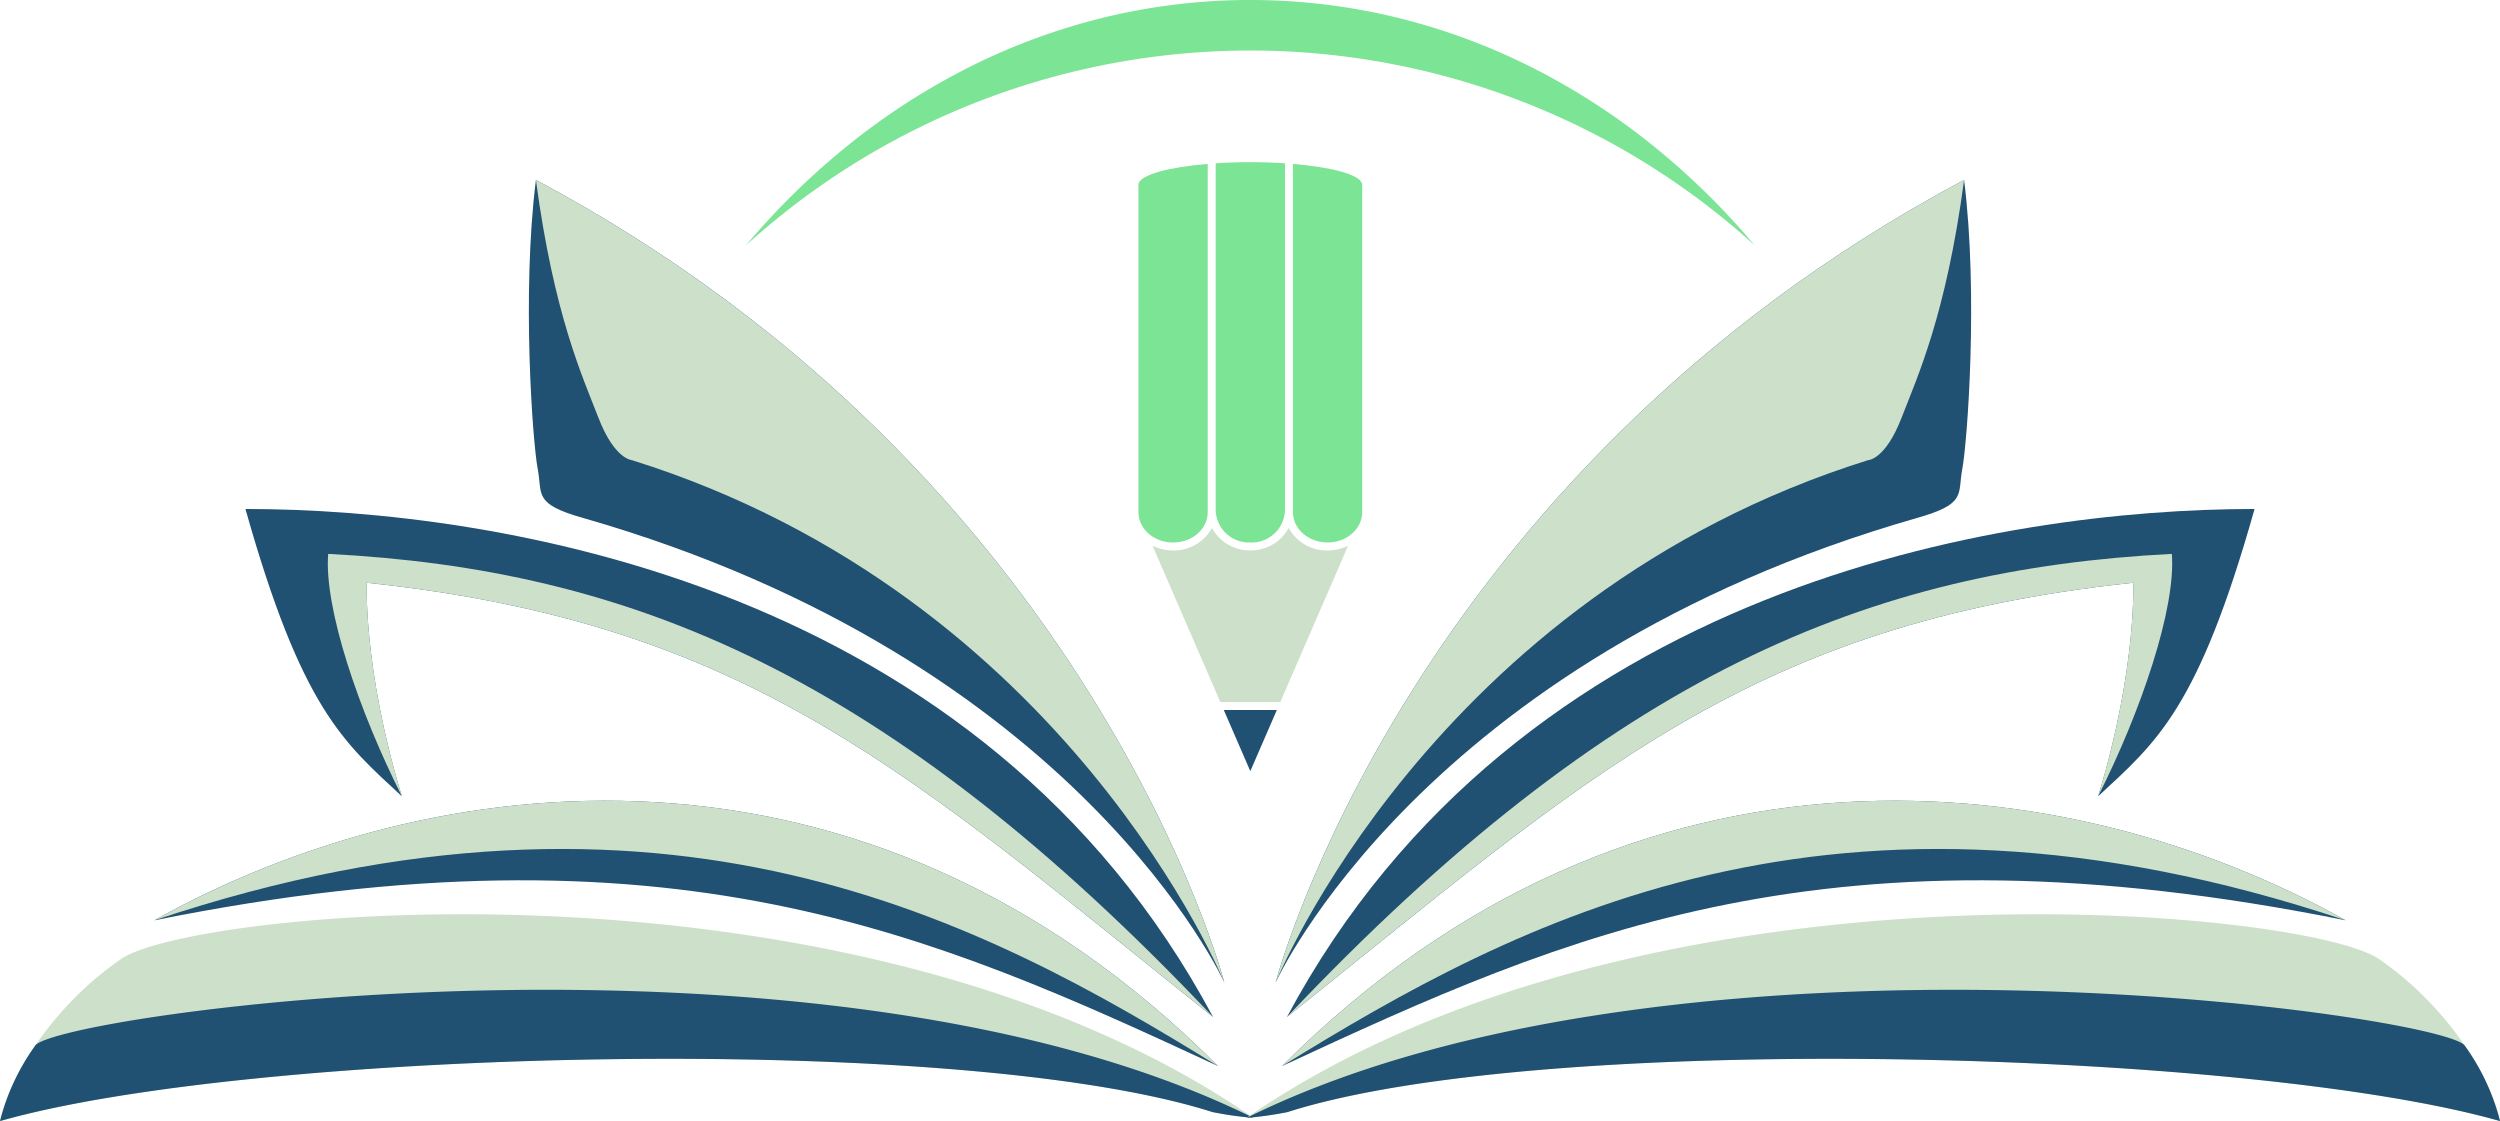 <svg xmlns="http://www.w3.org/2000/svg" width="396.932" height="178" viewBox="0 0 396.932 178"><path d="M259.805,38.951a119.12,119.12,0,0,0-160.14,0,117.581,117.581,0,0,1,16.62-16.213A108.158,108.158,0,0,1,135.49,10.473a100.887,100.887,0,0,1,21.31-7.76,98.422,98.422,0,0,1,45.866,0,100.9,100.9,0,0,1,21.309,7.76,108.194,108.194,0,0,1,19.207,12.263,117.668,117.668,0,0,1,16.623,16.213Z" transform="translate(18.782 -0.004)" fill="#7be495"/><path d="M30.961,78.183l-4.212-9.711h8.423l-4.212,9.711Z" transform="translate(167.555 44.257)" fill="#205072"/><path d="M20.284,27.644H10.763L0,2.826a7.382,7.382,0,0,0,3.26.751A6.862,6.862,0,0,0,9.429,0a6.864,6.864,0,0,0,6.095,3.577A6.864,6.864,0,0,0,21.619,0a6.862,6.862,0,0,0,6.169,3.577,7.386,7.386,0,0,0,3.26-.75L20.284,27.643Z" transform="translate(182.992 83.82)" fill="#cde0c9"/><path d="M0,55.3V3.108H.03C.435,1.7,4.848.512,11,0V55.3c0,2.657-2.461,4.813-5.5,4.813S0,57.953,0,55.3Z" transform="translate(180.754 26.023)" fill="#7be495"/><path d="M0,55.315V.175C1.731.062,3.579,0,5.5,0S9.264.062,11,.175V55.316a5.293,5.293,0,0,1-5.5,5.06A5.293,5.293,0,0,1,0,55.315Z" transform="translate(193.018 25.753)" fill="#7be495"/><path d="M0,55.3V0C6.148.512,10.561,1.7,10.965,3.108H11V55.294c0,2.657-2.461,4.813-5.5,4.813S0,57.953,0,55.3Z" transform="translate(205.282 26.023)" fill="#7be495"/><path d="M122.727,385.407c39.767,0,116.879,11.9,153.632,80.66-48.01-38.346-73.189-62.449-134.348-68.947,0-.992-.8,13.089,5.549,33.9C138.289,422.432,131.667,417.142,122.727,385.407Z" transform="translate(-83.757 -304.594)" fill="#205072"/><path d="M153.712,402.294c47.763,2.458,88.672,18.764,140.5,73.53-48.01-38.346-73.189-62.45-134.348-68.947,0-.992-.8,13.089,5.549,33.9C158.609,427.322,153.016,410.859,153.712,402.294Z" transform="translate(-101.605 -314.351)" fill="#cde0c9"/><path d="M230.251,261.68c-2.284,18.163-.5,41.739.28,45.849s-.754,5.567,7.234,7.824c78.669,22.57,101.795,73.768,101.795,73.768S318.694,308.807,230.251,261.68Z" transform="translate(-145.162 -233.106)" fill="#205072"/><path d="M231.783,261.68c2.868,21.462,7.389,31.185,9.938,37.782s5.3,6.7,5.333,6.713c69.179,21.667,94.038,82.946,94.038,82.946S320.226,308.807,231.783,261.68Z" transform="translate(-146.695 -233.106)" fill="#cde0c9"/><path d="M88.534,514.095c82.139-16.529,123.4,2.034,168.863,23.14C200.982,480.783,132.214,489.683,88.534,514.095Z" transform="translate(-64.025 -367.974)" fill="#205072"/><path d="M88.534,514.095c81.376-27.208,131.805.253,168.863,23.14C200.982,480.783,132.214,489.683,88.534,514.095Z" transform="translate(-64.025 -367.974)" fill="#cde0c9"/><path d="M30.577,570.651C70.07,559.36,182.411,556.26,223.1,569.223a55.3,55.3,0,0,0,6.493.914c-63.087-43.517-168.3-33.144-179.8-25.219S31.805,564.441,30.577,570.651Z" transform="translate(-30.577 -392.651)" fill="#cde0c9"/><path d="M30.577,587.063c39.493-11.291,151.834-14.391,192.525-1.428a55.388,55.388,0,0,0,6.493.914c-68.55-33.886-190.14-16.278-193.426-11.473A35.325,35.325,0,0,0,30.577,587.063Z" transform="translate(-30.577 -409.063)" fill="#205072"/><g transform="translate(204.33 80.813)"><path d="M276.359,385.407c-39.767,0-116.879,11.9-153.632,80.66,48.01-38.346,73.189-62.449,134.348-68.947,0-.992.8,13.089-5.549,33.9C260.8,422.432,267.42,417.142,276.359,385.407Z" transform="translate(-122.727 -385.407)" fill="#205072"/><path d="M299.081,402.294c-47.763,2.458-88.672,18.764-140.5,73.53,48.01-38.346,73.189-62.45,134.348-68.947,0-.992.8,13.089-5.549,33.9C294.183,427.322,299.776,410.859,299.081,402.294Z" transform="translate(-158.585 -395.164)" fill="#cde0c9"/></g><g transform="translate(202.535 28.574)"><path d="M338.438,261.68c2.284,18.163.5,41.739-.28,45.849s.754,5.567-7.234,7.824c-78.669,22.57-101.8,73.768-101.8,73.768S249.994,308.807,338.438,261.68Z" transform="translate(-229.129 -261.68)" fill="#205072"/><path d="M341.092,261.68c-2.868,21.462-7.389,31.185-9.938,37.782s-5.269,6.719-5.333,6.713c-69.18,21.667-94.038,82.946-94.038,82.946S252.648,308.807,341.092,261.68Z" transform="translate(-231.783 -261.68)" fill="#cde0c9"/></g><g transform="translate(203.559 127.128)"><path d="M257.4,514.095c-82.139-16.529-123.4,2.034-168.863,23.14C144.949,480.783,213.717,489.683,257.4,514.095Z" transform="translate(-88.534 -495.102)" fill="#205072"/><path d="M257.4,514.095c-81.375-27.208-131.8.253-168.863,23.14C144.949,480.783,213.717,489.683,257.4,514.095Z" transform="translate(-88.534 -495.102)" fill="#cde0c9"/></g><g transform="translate(197.914 145.161)"><path d="M229.6,570.652c-39.493-11.29-151.834-14.391-192.525-1.428a55.3,55.3,0,0,1-6.494.914c63.087-43.517,168.3-33.144,179.8-25.218S228.367,564.442,229.6,570.652Z" transform="translate(-30.577 -537.812)" fill="#cde0c9"/><path d="M229.6,587.063c-39.493-11.29-151.834-14.391-192.525-1.427a55.283,55.283,0,0,1-6.494.914C99.128,552.663,220.717,570.272,224,575.078A35.271,35.271,0,0,1,229.6,587.063Z" transform="translate(-30.577 -554.224)" fill="#205072"/></g></svg>